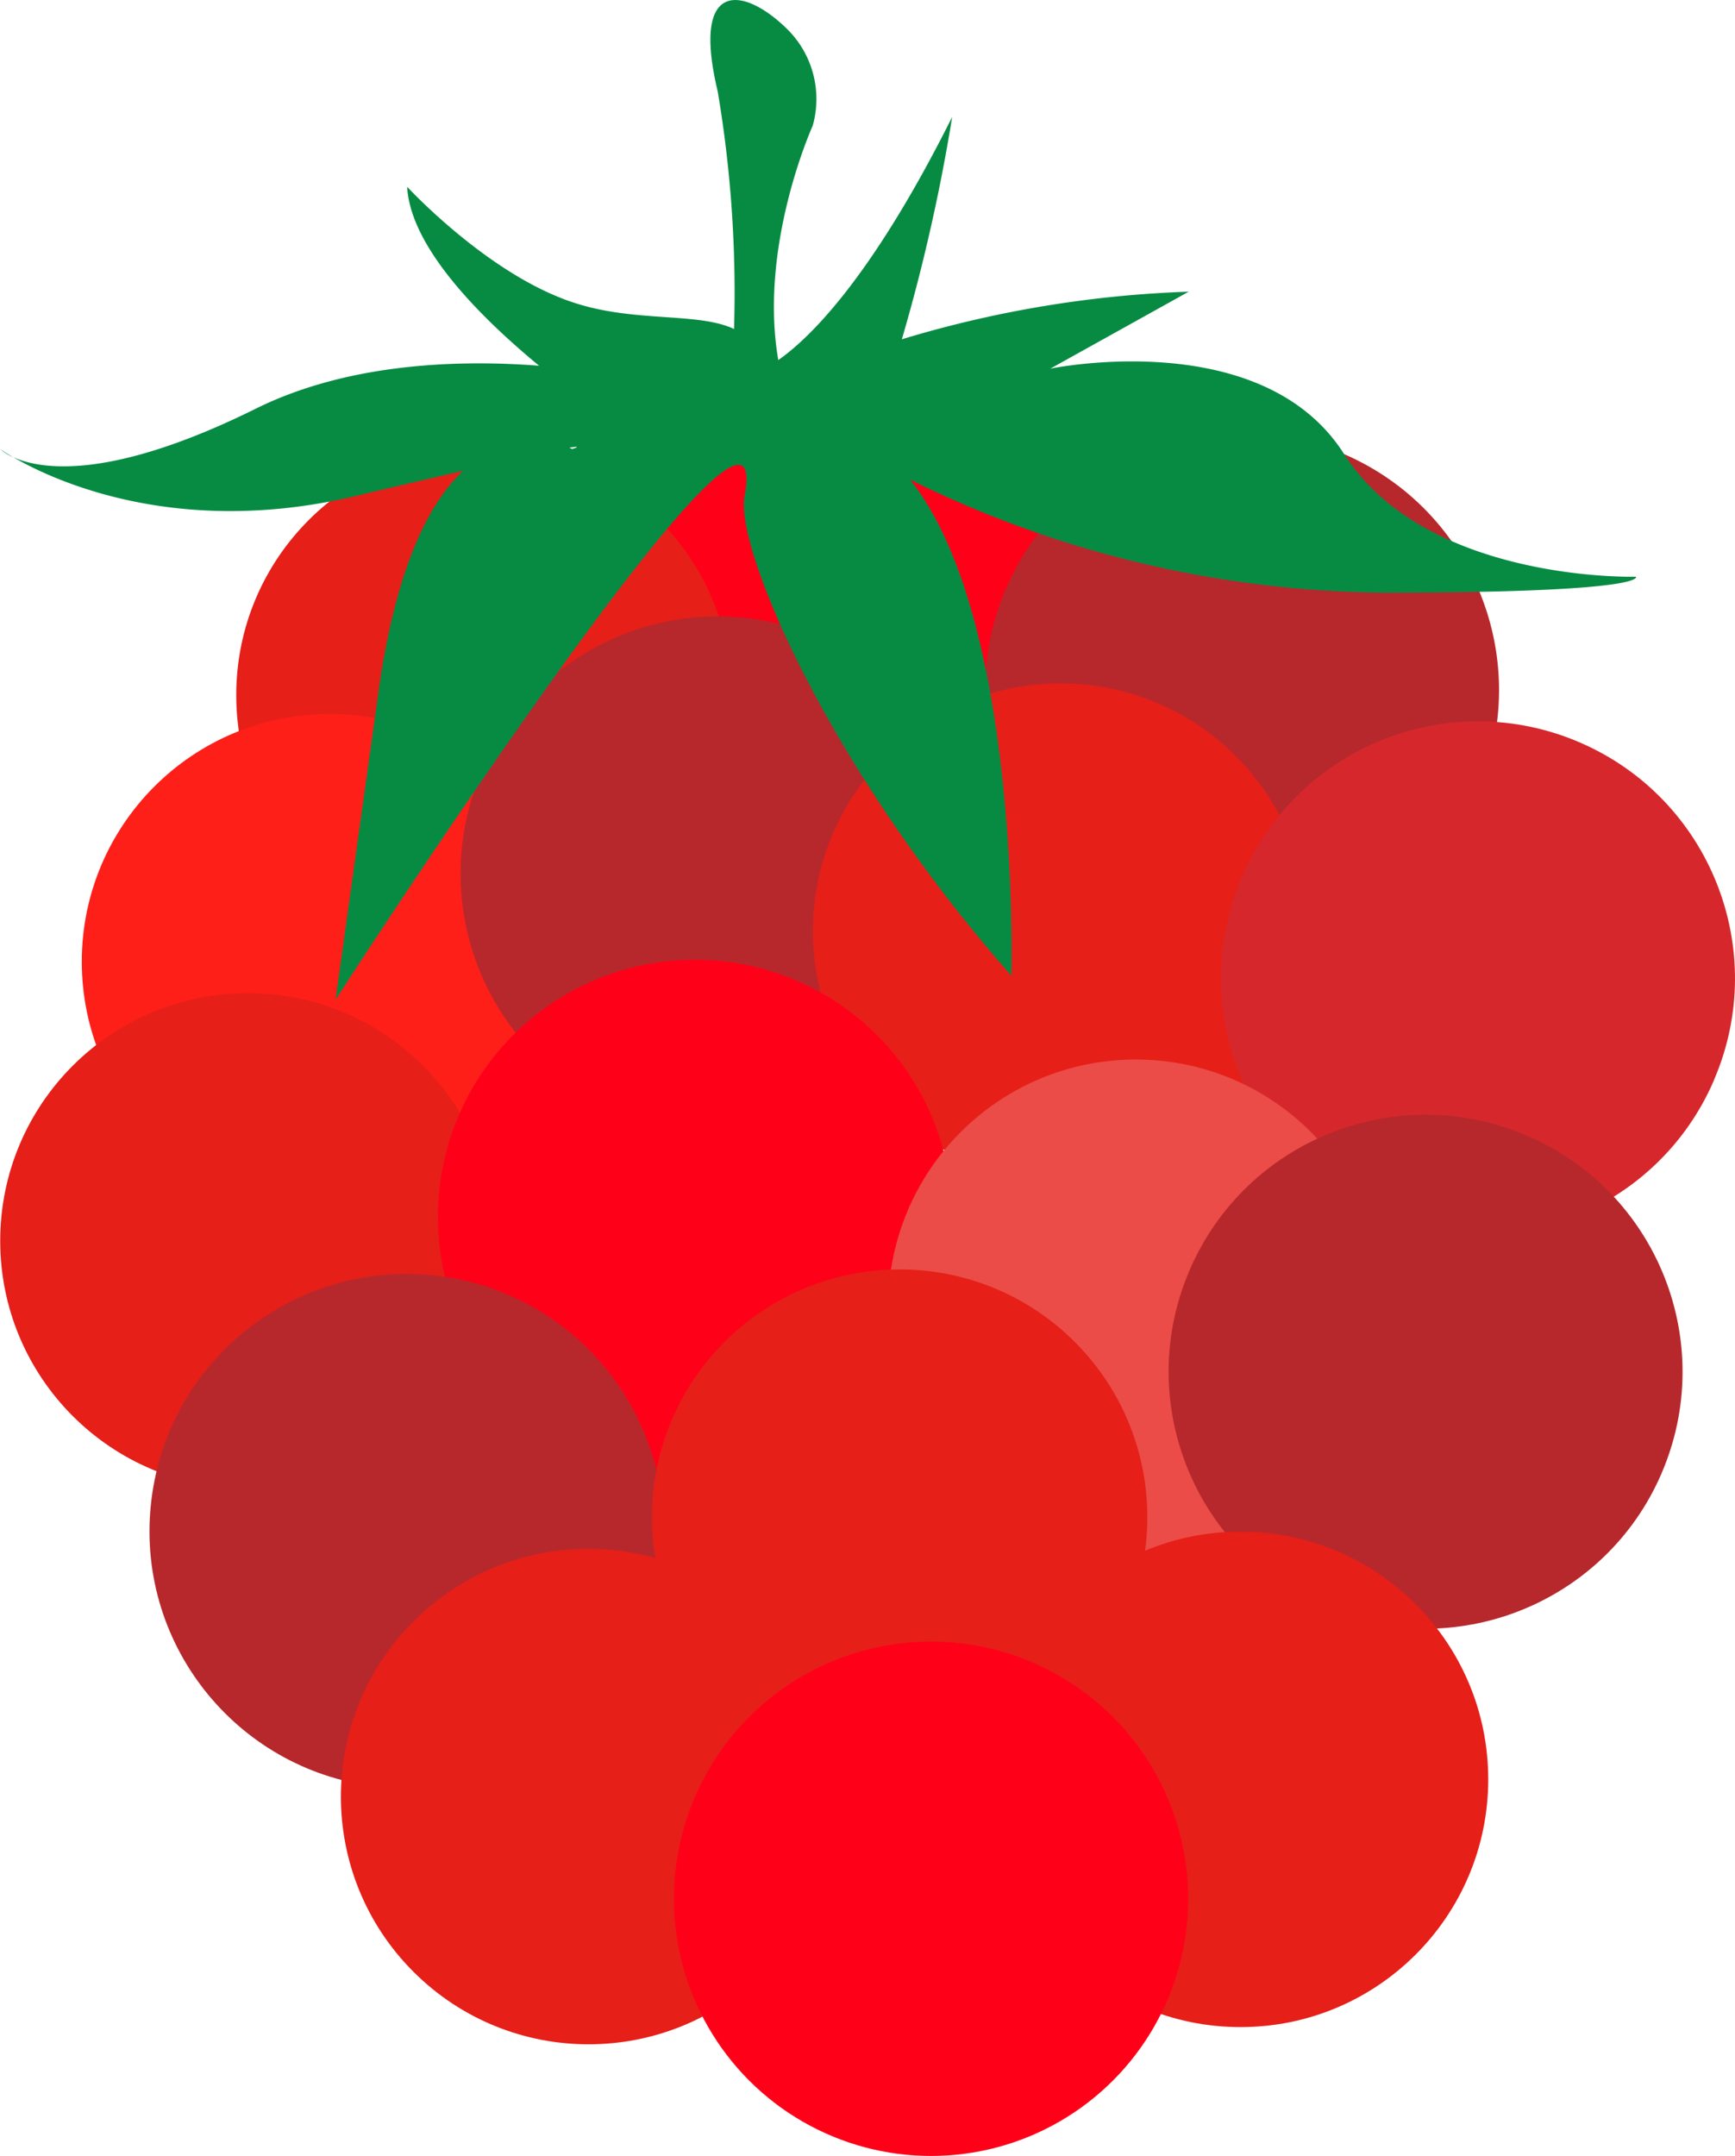 <svg id="レイヤー_1" data-name="レイヤー 1" xmlns="http://www.w3.org/2000/svg" viewBox="0 0 1248.55 1551.19">
  <title>fruits-raspberry–Fruit, Raspberry, Food ;  (7)</title>
  <circle cx="631.13" cy="443.61" r="178.24" transform="translate(-128.82 576.21) rotate(-45)" fill="#ff0019"/>
  <path d="M1063.58,569.66c40.45-93.75-2.75-202.55-96.5-243s-202.55,2.75-243,96.5,2.7,202.44,96.36,243,202.39-2.42,243-96Z" fill="#b7282c"/>
  <circle cx="348.25" cy="500.15" r="178.24" fill="#e61f19"/>
  <circle cx="237.1" cy="691.94" r="178.24" fill="#ff1f19"/>
  <circle cx="516.47" cy="628.52" r="185.04" fill="#b7282c"/>
  <circle cx="763.23" cy="669.95" r="178.24" fill="#e61f19"/>
  <path d="M1233.37,777.18c40.45-93.75-2.75-202.55-96.5-243s-202.55,2.74-243,96.5,2.7,202.44,96.37,242.94,202.39-2.41,243-96Z" fill="#d6282c"/>
  <circle cx="178.39" cy="892.79" r="178.24" fill="#e61f19"/>
  <circle cx="500.15" cy="875.53" r="185.04" transform="translate(-472.6 610.1) rotate(-45)" fill="#ff0019"/>
  <circle cx="817.36" cy="940.55" r="178.24" fill="#eb4c47"/>
  <path d="M476.78,1119.79c10-101.7-64.29-192.28-166-202.31s-192.27,64.29-202.3,166,64.29,192.27,166,202.3l.37,0C376.44,1295.71,466.84,1221.39,476.78,1119.79Z" fill="#b7282c"/>
  <circle cx="647.41" cy="1091.55" r="178.24" transform="translate(-582.22 777.5) rotate(-45)" fill="#e61f19"/>
  <circle cx="423.55" cy="1292.6" r="178.24" transform="translate(-789.95 678.09) rotate(-45)" fill="#e61f19"/>
  <path d="M1195.64,1060.17c40.45-93.75-2.75-202.55-96.5-243s-202.55,2.75-243,96.5,2.7,202.44,96.36,242.95,202.56-2.59,243.09-96.31Z" fill="#b7282c"/>
  <circle cx="892.73" cy="1280.22" r="178.24" fill="#e61f19"/>
  <circle cx="670.01" cy="1366.13" r="185.04" fill="#ff0019"/>
  <path d="M967.13,326.52c-59.16-93-211.29-61.28-211.29-61.28l99.61-55.39A805,805,0,0,0,649,244.11a1322.54,1322.54,0,0,0,36.22-160C624.83,204.87,579.56,245.47,560.09,259.05c-14.34-82.4,24.75-168.58,24.75-168.58a70.64,70.64,0,0,0-18.41-69.58C535-10,497.15-15.18,516.47,65.72a869,869,0,0,1,11.77,171c-25.81-12.23-70.78-4.53-114.55-18.72C351.81,198.23,293,134.39,293,134.39c2.26,43,51.61,93,94.93,128.74-65.5-5-140.36,0-202.39,30.18C77.73,347,28.22,337.38,9.51,328.93c28.07,16.3,117,58.26,245.1,28.23,32.15-7.7,58-13.59,78.63-18.42-24.14,22.79-47.69,68.07-60.37,155.31L241.48,719.23S560.84,224.34,535.79,357c-6.94,36.68,59.16,193.94,192,345,0,0,7.39-256.57-72.9-356.94a783.12,783.12,0,0,0,341.24,81.35c191.53,0,181.11-11.47,181.11-11.47S1026.3,419.34,967.13,326.52Zm-555.4-3.47-2-.91C420.78,320.33,411.73,323.05,411.73,323.05Z" fill="#078b43"/>
  <path d="M9.51,328.93A106.62,106.62,0,0,1,0,323.05,34.59,34.59,0,0,0,9.51,328.93Z" fill="#078b43"/>
</svg>
